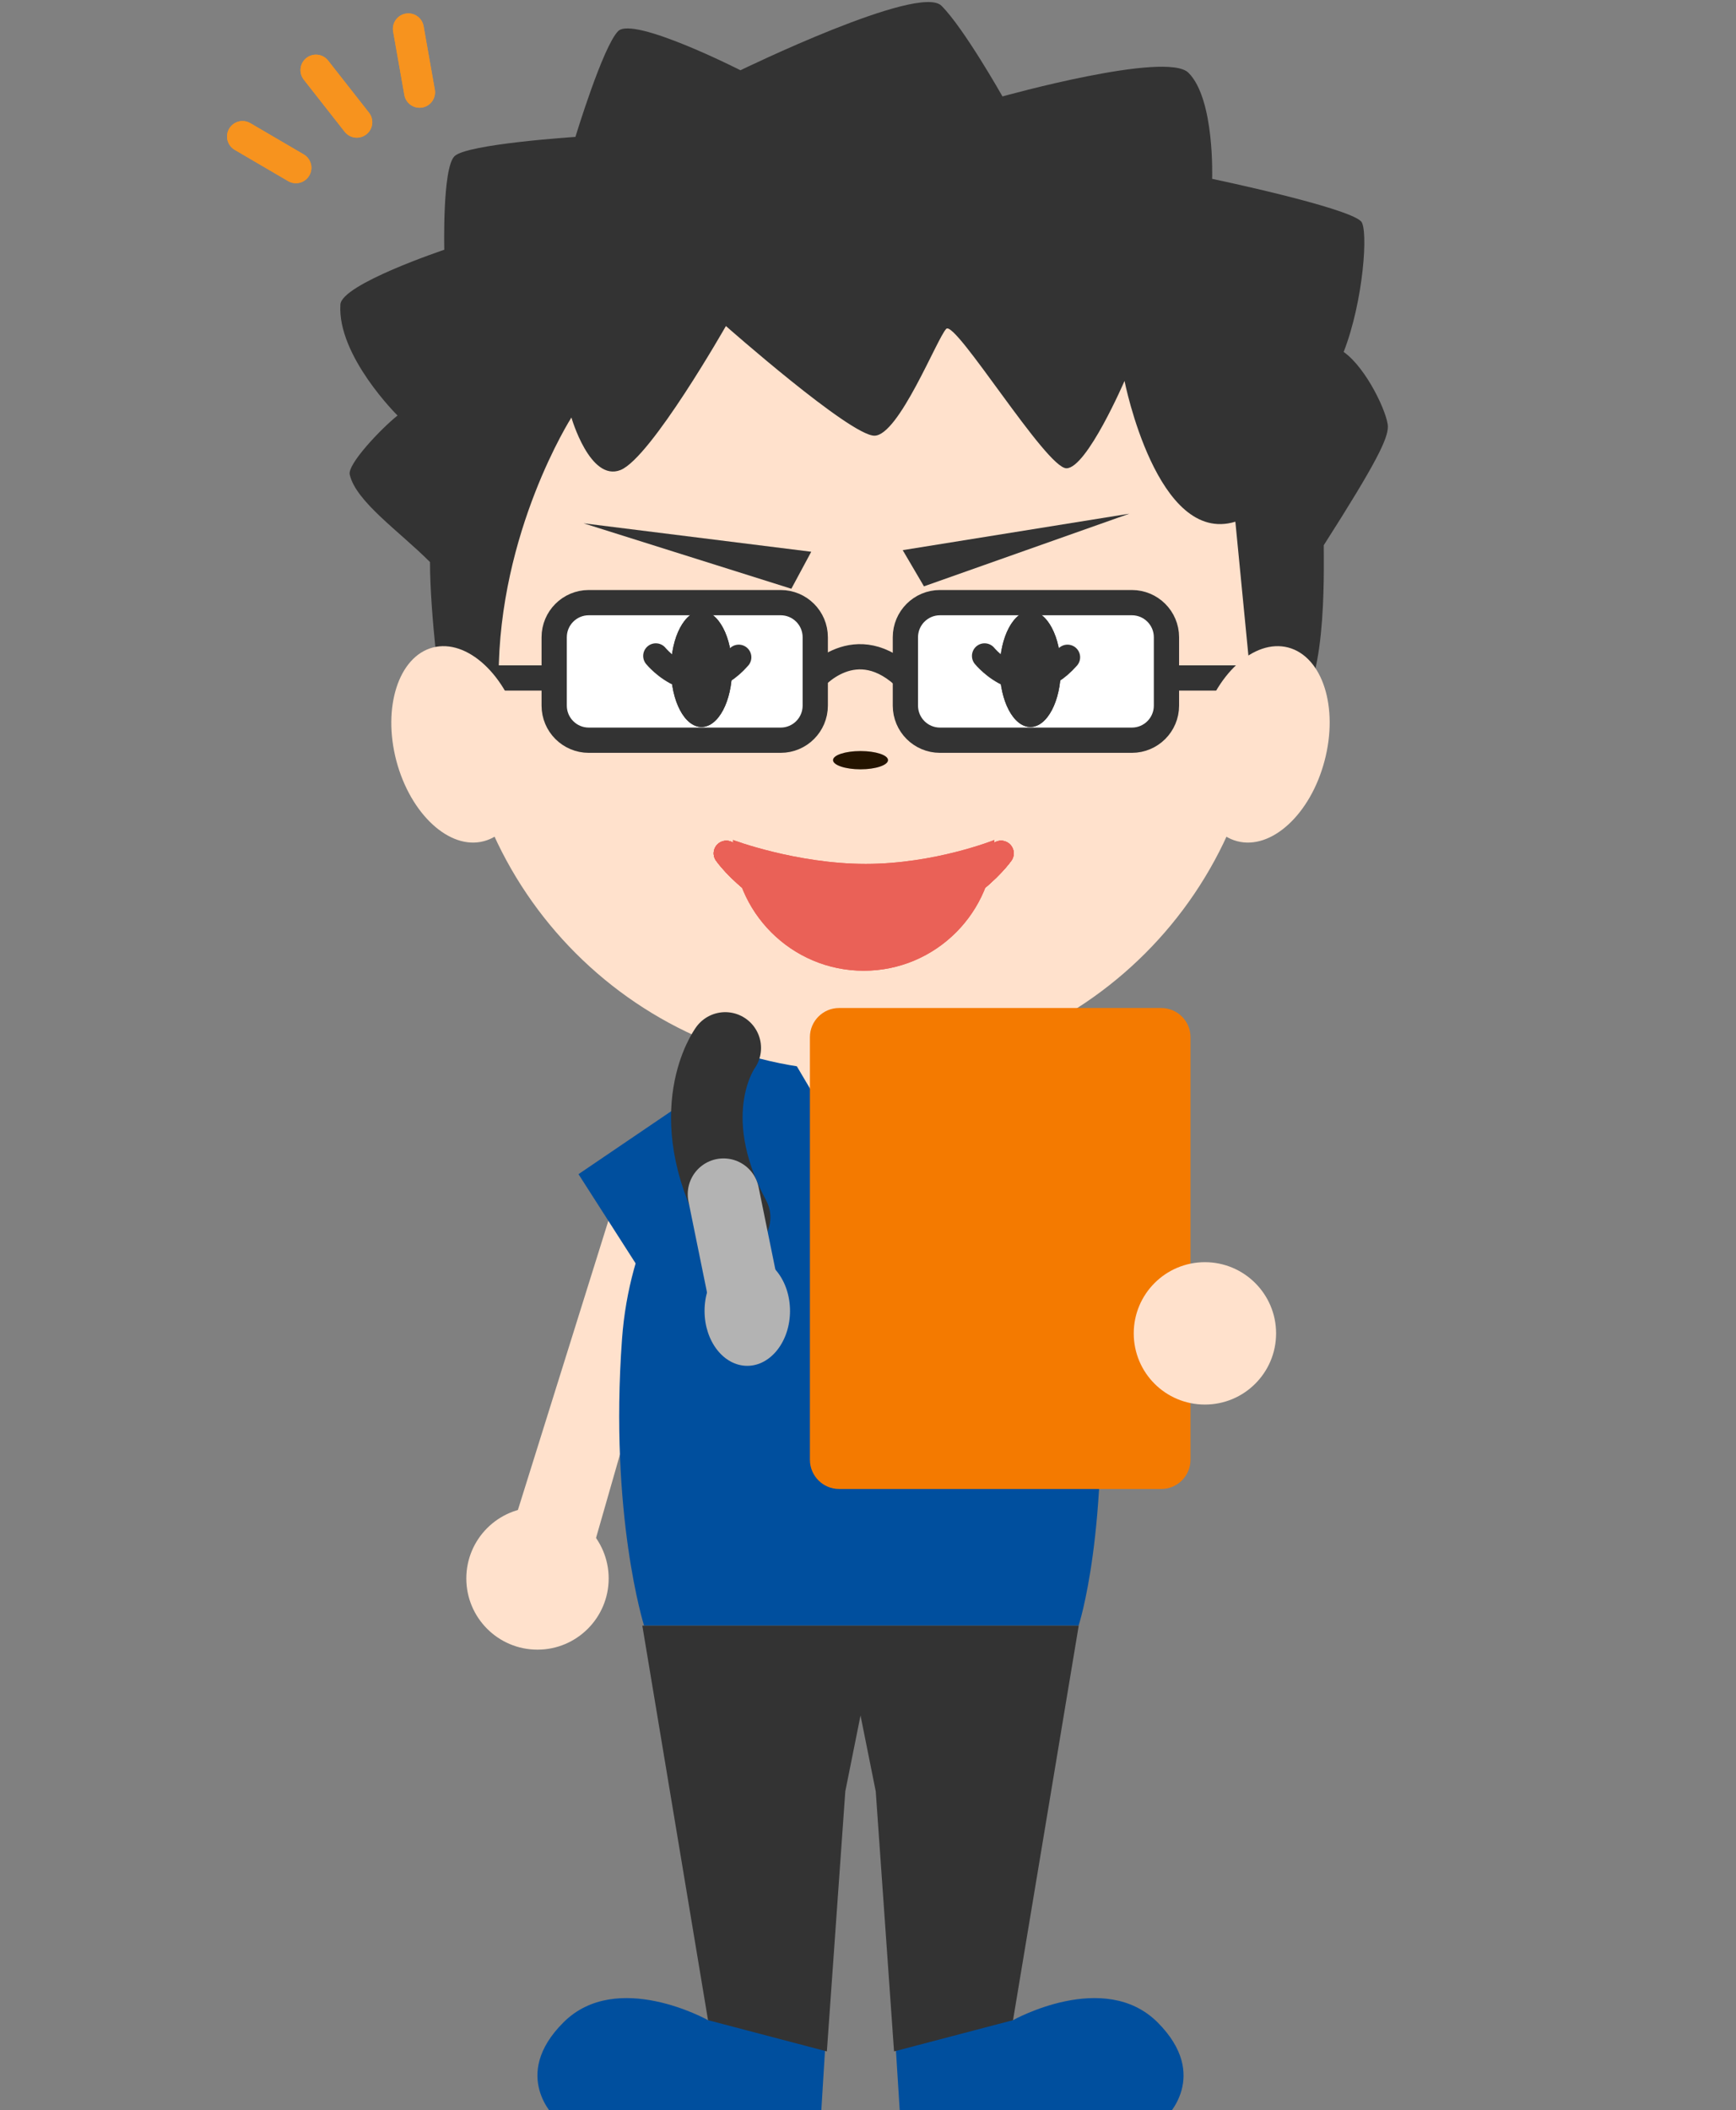 <svg xmlns="http://www.w3.org/2000/svg" xmlns:xlink="http://www.w3.org/1999/xlink" preserveAspectRatio="xMidYMid meet" width="130" height="158" viewBox="0 0 130 158" style="width:100%;height:100%"><rect x="0" y="0" width="130" height="158" fill="#808080" stroke="none"/><defs><animate repeatCount="indefinite" dur="3.003s" begin="0s" xlink:href="#_R_G_L_9_G_M" fill="freeze" attributeName="opacity" from="1" to="0" keyTimes="0;0.089;0.089;1" values="1;1;0;0" keySplines="0 0 0 0;0 0 0 0;0 0 0 0" calcMode="spline"/><animate repeatCount="indefinite" dur="3.003s" begin="0s" xlink:href="#_R_G_L_8_G_M" fill="freeze" attributeName="opacity" from="0" to="0" keyTimes="0;0.089;0.089;0.178;0.178;1" values="0;0;1;1;0;0" keySplines="0 0 0 0;0 0 0 0;0 0 0 0;0 0 0 0;0 0 0 0" calcMode="spline"/><animate repeatCount="indefinite" dur="3.003s" begin="0s" xlink:href="#_R_G_L_7_G_M" fill="freeze" attributeName="opacity" from="0" to="0" keyTimes="0;0.178;0.178;0.278;0.278;1" values="0;0;1;1;0;0" keySplines="0 0 0 0;0 0 0 0;0 0 0 0;0 0 0 0;0 0 0 0" calcMode="spline"/><animate repeatCount="indefinite" dur="3.003s" begin="0s" xlink:href="#_R_G_L_6_G_M" fill="freeze" attributeName="opacity" from="0" to="0" keyTimes="0;0.278;0.278;0.4;0.4;1" values="0;0;1;1;0;0" keySplines="0 0 0 0;0 0 0 0;0 0 0 0;0 0 0 0;0 0 0 0" calcMode="spline"/><animate repeatCount="indefinite" dur="3.003s" begin="0s" xlink:href="#_R_G_L_5_G_M" fill="freeze" attributeName="opacity" from="0" to="1" keyTimes="0;0.4;0.4;1" values="0;0;1;1" keySplines="0 0 0 0;0 0 0 0;0 0 0 0" calcMode="spline"/><animate repeatCount="indefinite" dur="3.003s" begin="0s" xlink:href="#_R_G_L_4_G_M" fill="freeze" attributeName="opacity" from="0" to="0" keyTimes="0;0.056;0.056;0.189;0.189;1" values="0;0;1;1;0;0" keySplines="0 0 0 0;0 0 0 0;0 0 0 0;0 0 0 0;0 0 0 0" calcMode="spline"/><animate repeatCount="indefinite" dur="3.003s" begin="0s" xlink:href="#_R_G_L_3_G_M" fill="freeze" attributeName="opacity" from="0" to="0" keyTimes="0;0.267;0.267;0.4;0.4;1" values="0;0;1;1;0;0" keySplines="0 0 0 0;0 0 0 0;0 0 0 0;0 0 0 0;0 0 0 0" calcMode="spline"/><animate repeatCount="indefinite" dur="3.003s" begin="0s" xlink:href="#_R_G_L_2_G_M" fill="freeze" attributeName="opacity" from="1" to="0" keyTimes="0;0.711;0.711;1" values="1;1;0;0" keySplines="0 0 0 0;0 0 0 0;0 0 0 0" calcMode="spline"/><animate repeatCount="indefinite" dur="3.003s" begin="0s" xlink:href="#_R_G_L_1_G_M" fill="freeze" attributeName="opacity" from="0" to="0" keyTimes="0;0.711;0.711;0.767;0.767;1" values="0;0;1;1;0;0" keySplines="0 0 0 0;0 0 0 0;0 0 0 0;0 0 0 0;0 0 0 0" calcMode="spline"/><animate repeatCount="indefinite" dur="3.003s" begin="0s" xlink:href="#_R_G_L_0_G_M" fill="freeze" attributeName="opacity" from="0" to="1" keyTimes="0;0.767;0.767;1" values="0;0;1;1" keySplines="0 0 0 0;0 0 0 0;0 0 0 0" calcMode="spline"/><animate attributeType="XML" attributeName="opacity" dur="3s" from="0" to="1" xlink:href="#time_group"/></defs><g id="_R_G"><g id="_R_G_L_10_G" transform=" translate(65, 79) translate(-40, -80.5)"><path id="_R_G_L_10_G_D_0_P_0" fill="#ffe1cc" fill-opacity="1" fill-rule="nonzero" d=" M26.46 92.84 C26.46,92.84 22.2,87.65 22.2,87.65 C22.2,87.65 13.23,116.32 13.23,116.32 C13.23,116.32 19.32,117.74 19.32,117.74 C19.32,117.74 26.46,92.84 26.46,92.84z "/><path id="_R_G_L_10_G_D_1_P_0" fill="#004f9e" fill-opacity="1" fill-rule="nonzero" d=" M35.65 80.9 C35.65,80.9 32.33,79.9 32.33,79.9 C32.33,79.9 18.32,89.41 18.32,89.41 C18.32,89.41 24.2,98.59 24.2,98.59 C24.2,98.59 35.65,80.9 35.65,80.9z "/><path id="_R_G_L_10_G_D_2_P_0" fill="#004f9e" fill-opacity="1" fill-rule="nonzero" d=" M57.27 101.75 C56.42,86.92 43.75,79.44 43.75,79.44 C43.75,79.44 39.43,79.26 39.43,79.26 C39.43,79.26 35.11,79.44 35.11,79.44 C35.11,79.44 22.66,86.93 21.58,101.75 C20.62,114.94 23.23,123.21 23.23,123.21 C23.23,123.21 55.77,123.21 55.77,123.21 C55.77,123.21 58.11,116.21 57.27,101.75z "/><path id="_R_G_L_10_G_D_3_P_0" fill="#004f9e" fill-opacity="1" fill-rule="nonzero" d=" M28.02 152.75 C28.02,152.75 21.19,148.92 17.19,152.92 C13.19,156.92 16.6,160.06 16.6,160.06 C16.6,160.06 36.47,160.06 36.47,160.06 C36.47,160.06 36.92,152.75 36.92,152.75 C36.92,152.75 28.02,152.75 28.02,152.75z "/><path id="_R_G_L_10_G_D_4_P_0" fill="#004f9e" fill-opacity="1" fill-rule="nonzero" d=" M50.86 152.75 C50.86,152.75 57.69,148.92 61.69,152.92 C65.68,156.92 62.28,160.06 62.28,160.06 C62.28,160.06 42.41,160.06 42.41,160.06 C42.41,160.06 41.95,152.75 41.95,152.75 C41.95,152.75 50.86,152.75 50.86,152.75z "/><path id="_R_G_L_10_G_D_5_P_0" fill="#333333" fill-opacity="1" fill-rule="nonzero" d=" M23.1 123.21 C23.1,123.21 28.02,152.75 28.02,152.75 C28.02,152.75 36.92,155.09 36.92,155.09 C36.92,155.09 38.3,135.62 38.3,135.62 C38.3,135.62 39.44,129.94 39.44,129.94 C39.44,129.94 40.58,135.62 40.58,135.62 C40.58,135.62 41.95,155.09 41.95,155.09 C41.95,155.09 50.86,152.75 50.86,152.75 C50.86,152.75 55.78,123.21 55.78,123.21 C55.78,123.21 23.1,123.21 23.1,123.21z "/><path id="_R_G_L_10_G_D_6_P_0" fill="#ffe1cc" fill-opacity="1" fill-rule="nonzero" d=" M69.59 51.56 C69.59,68.21 56.09,81.71 39.44,81.71 C22.79,81.71 9.29,68.21 9.29,51.56 C9.29,34.91 22.79,21.41 39.44,21.41 C56.09,21.41 69.59,34.91 69.59,51.56z "/><path id="_R_G_L_10_G_D_7_P_0" stroke="#333333" stroke-linecap="round" stroke-linejoin="round" fill="none" stroke-width="1.891" stroke-opacity="1" d=" M35.87 52.41 C35.87,52.41 39.08,48.5 42.98,52.41 "/><path id="_R_G_L_10_G_D_8_P_0" stroke="#333333" stroke-linecap="round" stroke-linejoin="round" fill="none" stroke-width="1.891" stroke-opacity="1" d=" M16.5 52.26 C16.5,52.26 10.64,52.26 10.64,52.26 "/><path id="_R_G_L_10_G_D_9_P_0" stroke="#333333" stroke-linecap="round" stroke-linejoin="round" fill="none" stroke-width="1.891" stroke-opacity="1" d=" M68.24 52.26 C68.24,52.26 62.38,52.26 62.38,52.26 "/><path id="_R_G_L_10_G_D_10_P_0" fill="#ffffff" fill-opacity="1" fill-rule="nonzero" d=" M36.05 54.33 C36.05,55.76 34.89,56.92 33.46,56.92 C33.46,56.92 19.09,56.92 19.09,56.92 C17.66,56.92 16.5,55.76 16.5,54.33 C16.5,54.33 16.5,49.21 16.5,49.21 C16.5,47.78 17.66,46.62 19.09,46.62 C19.09,46.62 33.46,46.62 33.46,46.62 C34.89,46.62 36.05,47.78 36.05,49.21 C36.05,49.21 36.05,54.33 36.05,54.33z "/><path id="_R_G_L_10_G_D_11_P_0" stroke="#333333" stroke-linecap="round" stroke-linejoin="round" fill="none" stroke-width="1.891" stroke-opacity="1" d=" M36.05 54.33 C36.05,55.76 34.89,56.92 33.46,56.92 C33.46,56.92 19.09,56.92 19.09,56.92 C17.66,56.92 16.5,55.76 16.5,54.33 C16.5,54.33 16.5,49.21 16.5,49.21 C16.5,47.78 17.66,46.62 19.09,46.62 C19.09,46.62 33.46,46.62 33.46,46.62 C34.89,46.62 36.05,47.78 36.05,49.21 C36.05,49.21 36.05,54.33 36.05,54.33z "/><path id="_R_G_L_10_G_D_12_P_0" fill="#ffffff" fill-opacity="1" fill-rule="nonzero" d=" M42.8 54.33 C42.8,55.76 43.96,56.92 45.39,56.92 C45.39,56.92 59.76,56.92 59.76,56.92 C61.19,56.92 62.35,55.76 62.35,54.33 C62.35,54.33 62.35,49.21 62.35,49.21 C62.35,47.78 61.19,46.62 59.76,46.62 C59.76,46.62 45.39,46.62 45.39,46.62 C43.96,46.62 42.8,47.78 42.8,49.21 C42.8,49.21 42.8,54.33 42.8,54.33z "/><path id="_R_G_L_10_G_D_13_P_0" stroke="#333333" stroke-linecap="round" stroke-linejoin="round" fill="none" stroke-width="1.891" stroke-opacity="1" d=" M42.8 54.33 C42.8,55.76 43.96,56.92 45.39,56.92 C45.39,56.92 59.76,56.92 59.76,56.92 C61.19,56.92 62.35,55.76 62.35,54.33 C62.35,54.33 62.35,49.21 62.35,49.21 C62.35,47.78 61.19,46.62 59.76,46.62 C59.76,46.62 45.39,46.62 45.39,46.62 C43.96,46.62 42.8,47.78 42.8,49.21 C42.8,49.21 42.8,54.33 42.8,54.33z "/><path id="_R_G_L_10_G_D_14_P_0" fill="#241400" fill-opacity="1" fill-rule="nonzero" d=" M41.5 58.41 C41.5,58.79 40.57,59.1 39.44,59.1 C38.31,59.1 37.38,58.79 37.38,58.41 C37.38,58.03 38.31,57.73 39.44,57.73 C40.57,57.73 41.5,58.03 41.5,58.41z "/><path id="_R_G_L_10_G_D_15_P_0" fill="#333333" fill-opacity="1" fill-rule="nonzero" d=" M18.7 40.68 C18.7,40.68 35.75,42.81 35.75,42.81 C35.75,42.81 34.26,45.58 34.26,45.58 C34.26,45.58 18.7,40.68 18.7,40.68z "/><path id="_R_G_L_10_G_D_16_P_0" fill="#333333" fill-opacity="1" fill-rule="nonzero" d=" M59.57 39.96 C59.57,39.96 42.6,42.69 42.6,42.69 C42.6,42.69 44.19,45.4 44.19,45.4 C44.19,45.4 59.57,39.96 59.57,39.96z "/><path id="_R_G_L_10_G_D_17_P_0" fill="#ffe1cc" fill-opacity="1" fill-rule="nonzero" d=" M34.67 81.33 C34.67,81.33 39.44,89.41 39.44,89.41 C39.44,89.41 45.1,81.18 45.1,81.18 C45.1,81.18 40.47,78.75 40.47,78.75 C40.47,78.75 34.67,81.33 34.67,81.33z "/><path id="_R_G_L_10_G_D_18_P_0" fill="#333333" fill-opacity="1" fill-rule="nonzero" d=" M78.93 33.45 C78.93,32.5 77.35,29.07 75.62,27.85 C77.11,24.03 77.48,18.63 76.92,18.07 C75.85,17 65.77,14.89 65.77,14.89 C65.77,14.89 65.98,8.93 64,6.95 C62.35,5.29 50.07,8.72 50.07,8.72 C50.07,8.72 47.18,3.6 45.5,1.93 C43.83,0.25 30.45,6.76 30.45,6.76 C30.45,6.76 22.43,2.69 21.29,3.83 C20.15,4.97 18.09,11.75 18.09,11.75 C18.09,11.75 9.94,12.28 9.03,13.2 C8.12,14.11 8.27,20.2 8.27,20.2 C8.27,20.2 0.58,22.77 0.49,24.3 C0.25,28.15 4.77,32.61 4.77,32.61 C3.54,33.59 1.01,36.25 1.19,37.03 C1.64,39.04 4.88,41.26 7.2,43.58 C7.2,47.52 8.04,53.78 8.04,53.78 C8.57,55.12 12.34,52.2 12.34,52.2 C12.34,41.29 17.79,32.76 17.79,32.76 C17.79,32.76 19.18,37.6 21.47,36.69 C23.75,35.77 29.36,25.91 29.36,25.91 C29.36,25.91 38.66,34.12 40.48,34.12 C42.31,34.12 45.18,26.81 45.86,26.12 C46.55,25.44 53.34,36.56 54.86,36.56 C56.39,36.56 59.21,30.02 59.21,30.02 C59.21,30.02 61.64,42.36 67.51,40.56 C67.51,40.56 68.65,52.26 68.65,52.26 C68.65,52.26 71.31,56.07 71.63,54.95 C74.38,53.73 74.13,44.39 74.13,42.32 C78.09,36.12 78.93,34.35 78.93,33.45z "/><path id="_R_G_L_10_G_D_19_P_0" fill="#ffe1cc" fill-opacity="1" fill-rule="nonzero" d=" M4.68 58.46 C5.74,62.46 8.67,65.16 11.23,64.48 C13.8,63.81 15.02,60.01 13.96,56.01 C12.91,52.01 9.97,49.31 7.41,49.98 C4.85,50.66 3.63,54.45 4.68,58.46z "/><path id="_R_G_L_10_G_D_20_P_0" fill="#ffe1cc" fill-opacity="1" fill-rule="nonzero" d=" M74.19 58.46 C73.14,62.46 70.21,65.16 67.64,64.48 C65.08,63.81 63.86,60.01 64.92,56.01 C65.97,52.01 68.91,49.31 71.47,49.98 C74.03,50.66 75.25,54.45 74.19,58.46z "/><path id="_R_G_L_10_G_D_21_P_0" fill="#f47a00" fill-opacity="1" fill-rule="nonzero" d=" M35.65 110.79 C35.65,112 36.63,112.98 37.83,112.98 C37.83,112.98 61.96,112.98 61.96,112.98 C63.17,112.98 64.15,112 64.15,110.79 C64.15,110.79 64.15,79.15 64.15,79.15 C64.15,77.95 63.17,76.97 61.96,76.97 C61.96,76.97 37.83,76.97 37.83,76.97 C36.63,76.97 35.65,77.95 35.65,79.15 C35.65,79.15 35.65,110.79 35.65,110.79z "/><path id="_R_G_L_10_G_D_22_P_0" fill="#ffe1cc" fill-opacity="1" fill-rule="nonzero" d=" M70.56 101.33 C70.56,104.28 68.17,106.66 65.23,106.66 C62.28,106.66 59.9,104.28 59.9,101.33 C59.9,98.39 62.28,96 65.23,96 C68.17,96 70.56,98.39 70.56,101.33z "/><path id="_R_G_L_10_G_D_23_P_0" stroke="#333333" stroke-linecap="round" stroke-linejoin="round" fill="none" stroke-width="5.359" stroke-opacity="1" d=" M29.31 79.96 C29.31,79.96 25.78,84.76 30.01,92.64 "/><path id="_R_G_L_10_G_D_24_P_0" fill="#b3b3b3" fill-opacity="1" fill-rule="nonzero" d=" M34.16 99.65 C34.16,101.92 32.72,103.76 30.96,103.76 C29.19,103.76 27.76,101.92 27.76,99.65 C27.76,97.38 29.19,95.54 30.96,95.54 C32.72,95.54 34.16,97.38 34.16,99.65z "/><path id="_R_G_L_10_G_D_25_P_0" stroke="#b3b3b3" stroke-linecap="round" stroke-linejoin="round" fill="none" stroke-width="5.359" stroke-opacity="1" d=" M29.18 90.91 C29.18,90.91 30.96,99.65 30.96,99.65 "/><path id="_R_G_L_10_G_D_26_P_0" fill="#ffe1cc" fill-opacity="1" fill-rule="nonzero" d=" M20.58 119.68 C20.58,122.62 18.19,125.01 15.25,125.01 C12.3,125.01 9.92,122.62 9.92,119.68 C9.92,116.74 12.3,114.35 15.25,114.35 C18.19,114.35 20.58,116.74 20.58,119.68z "/></g><g id="_R_G_L_9_G_M"><g id="_R_G_L_9_G" transform=" translate(65, 66.5) translate(-12.5, -4.5)"><path id="_R_G_L_9_G_D_0_P_0" stroke="#ea6157" stroke-linecap="round" stroke-linejoin="round" fill="none" stroke-width="1.891" stroke-opacity="1" d=" M22.47 1.89 C22.47,1.89 19.02,6.81 12.18,6.81 C5.33,6.81 1.89,1.89 1.89,1.89 "/></g></g><g id="_R_G_L_8_G_M"><g id="_R_G_L_8_G" transform=" translate(65, 67.5) translate(-12.5, -5.5)"><path id="_R_G_L_8_G_D_0_P_0" stroke="#ea6157" stroke-linecap="round" stroke-linejoin="round" fill="none" stroke-width="1.891" stroke-opacity="1" d=" M22.46 1.89 C22.46,1.89 19.02,6.81 12.18,6.81 C5.33,6.81 1.89,1.89 1.89,1.89 "/><path id="_R_G_L_8_G_D_1_P_0" fill="#ea6157" fill-opacity="1" fill-rule="nonzero" d=" M12.33 2.68 C17.51,2.68 21.96,0.89 21.96,0.89 C21.96,6.29 17.58,10.68 12.18,10.68 C6.78,10.68 2.39,6.29 2.39,0.89 C2.39,0.89 7.15,2.68 12.33,2.68z "/></g></g><g id="_R_G_L_7_G_M"><g id="_R_G_L_7_G" transform=" translate(65, 66.5) translate(-12.5, -4.5)"><path id="_R_G_L_7_G_D_0_P_0" stroke="#ea6157" stroke-linecap="round" stroke-linejoin="round" fill="none" stroke-width="1.891" stroke-opacity="1" d=" M22.47 1.89 C22.47,1.89 19.02,6.81 12.18,6.81 C5.33,6.81 1.89,1.89 1.89,1.89 "/></g></g><g id="_R_G_L_6_G_M"><g id="_R_G_L_6_G" transform=" translate(65, 67.5) translate(-12.5, -5.5)"><path id="_R_G_L_6_G_D_0_P_0" stroke="#ea6157" stroke-linecap="round" stroke-linejoin="round" fill="none" stroke-width="1.891" stroke-opacity="1" d=" M22.46 1.89 C22.46,1.89 19.02,6.81 12.18,6.81 C5.33,6.81 1.89,1.89 1.89,1.89 "/><path id="_R_G_L_6_G_D_1_P_0" fill="#ea6157" fill-opacity="1" fill-rule="nonzero" d=" M12.33 2.68 C17.51,2.68 21.96,0.89 21.96,0.89 C21.96,6.29 17.58,10.68 12.18,10.68 C6.78,10.68 2.39,6.29 2.39,0.89 C2.39,0.89 7.15,2.68 12.33,2.68z "/></g></g><g id="_R_G_L_5_G_M"><g id="_R_G_L_5_G" transform=" translate(65, 66.5) translate(-12.5, -4.5)"><path id="_R_G_L_5_G_D_0_P_0" stroke="#ea6157" stroke-linecap="round" stroke-linejoin="round" fill="none" stroke-width="1.891" stroke-opacity="1" d=" M22.47 1.89 C22.47,1.89 19.02,6.81 12.18,6.81 C5.33,6.81 1.89,1.89 1.89,1.89 "/></g></g><g id="_R_G_L_4_G_M"><g id="_R_G_L_4_G" transform=" translate(25, 7.5) translate(-8, -6.5)"><path id="_R_G_L_4_G_D_0_P_0" stroke="#f7931e" stroke-linecap="round" stroke-linejoin="round" fill="none" stroke-width="2.315" stroke-opacity="1" d=" M5.16 11.56 C5.16,11.56 1.16,9.22 1.16,9.22 "/><path id="_R_G_L_4_G_D_1_P_0" stroke="#f7931e" stroke-linecap="round" stroke-linejoin="round" fill="none" stroke-width="2.315" stroke-opacity="1" d=" M14.42 5.91 C14.42,5.91 13.58,1.16 13.58,1.16 "/><path id="_R_G_L_4_G_D_2_P_0" stroke="#f7931e" stroke-linecap="round" stroke-linejoin="round" fill="none" stroke-width="2.315" stroke-opacity="1" d=" M9.72 8.15 C9.72,8.15 6.66,4.25 6.66,4.25 "/></g></g><g id="_R_G_L_3_G_M"><g id="_R_G_L_3_G" transform=" translate(25, 7.5) translate(-8, -6.5)"><path id="_R_G_L_3_G_D_0_P_0" stroke="#f7931e" stroke-linecap="round" stroke-linejoin="round" fill="none" stroke-width="2.315" stroke-opacity="1" d=" M5.16 11.56 C5.16,11.56 1.16,9.22 1.16,9.22 "/><path id="_R_G_L_3_G_D_1_P_0" stroke="#f7931e" stroke-linecap="round" stroke-linejoin="round" fill="none" stroke-width="2.315" stroke-opacity="1" d=" M14.42 5.91 C14.42,5.91 13.58,1.16 13.58,1.16 "/><path id="_R_G_L_3_G_D_2_P_0" stroke="#f7931e" stroke-linecap="round" stroke-linejoin="round" fill="none" stroke-width="2.315" stroke-opacity="1" d=" M9.72 8.15 C9.72,8.15 6.66,4.25 6.66,4.25 "/></g></g><g id="_R_G_L_2_G_M"><g id="_R_G_L_2_G" transform=" translate(65, 50.5) translate(-15, -5)"><path id="_R_G_L_2_G_D_0_P_0" fill="#333333" fill-opacity="1" fill-rule="nonzero" d=" M4.82 4.59 C4.82,6.99 3.8,8.93 2.53,8.93 C1.27,8.93 0.25,6.99 0.25,4.59 C0.25,2.19 1.27,0.25 2.53,0.25 C3.8,0.25 4.82,2.19 4.82,4.59z "/><path id="_R_G_L_2_G_D_1_P_0" fill="#333333" fill-opacity="1" fill-rule="nonzero" d=" M24.87 4.59 C24.87,6.99 25.9,8.93 27.16,8.93 C28.42,8.93 29.44,6.99 29.44,4.59 C29.44,2.19 28.42,0.25 27.16,0.25 C25.9,0.25 24.87,2.19 24.87,4.59z "/></g></g><g id="_R_G_L_1_G_M"><g id="_R_G_L_1_G" transform=" translate(65, 51) translate(-20, -6)"><path id="_R_G_L_1_G_D_0_P_0" stroke="#4f2510" stroke-linecap="round" stroke-linejoin="round" fill="none" stroke-width="1.644" stroke-opacity="1" d=" M4.11 4.11 C4.11,4.11 7.13,7.83 10.32,4.21 "/><path id="_R_G_L_1_G_D_1_P_0" stroke="#4f2510" stroke-linecap="round" stroke-linejoin="round" fill="none" stroke-width="1.644" stroke-opacity="1" d=" M28.73 4.11 C28.73,4.11 31.75,7.83 34.94,4.21 "/><path id="_R_G_L_1_G_D_2_P_0" stroke="#333333" stroke-linecap="round" stroke-linejoin="round" fill="none" stroke-width="1.891" stroke-opacity="1" d=" M4.11 4.11 C4.11,4.11 7.13,7.83 10.32,4.21 "/><path id="_R_G_L_1_G_D_3_P_0" stroke="#333333" stroke-linecap="round" stroke-linejoin="round" fill="none" stroke-width="1.891" stroke-opacity="1" d=" M28.73 4.11 C28.73,4.11 31.75,7.83 34.94,4.21 "/></g></g><g id="_R_G_L_0_G_M"><g id="_R_G_L_0_G" transform=" translate(65, 50.5) translate(-15, -5)"><path id="_R_G_L_0_G_D_0_P_0" fill="#333333" fill-opacity="1" fill-rule="nonzero" d=" M4.82 4.59 C4.82,6.99 3.8,8.93 2.53,8.93 C1.27,8.93 0.25,6.99 0.25,4.59 C0.25,2.19 1.27,0.25 2.53,0.25 C3.8,0.25 4.82,2.19 4.82,4.59z "/><path id="_R_G_L_0_G_D_1_P_0" fill="#333333" fill-opacity="1" fill-rule="nonzero" d=" M24.87 4.59 C24.87,6.99 25.9,8.93 27.16,8.93 C28.42,8.93 29.44,6.99 29.44,4.59 C29.44,2.19 28.42,0.25 27.16,0.25 C25.9,0.25 24.87,2.19 24.87,4.59z "/></g></g></g><g id="time_group"/></svg>